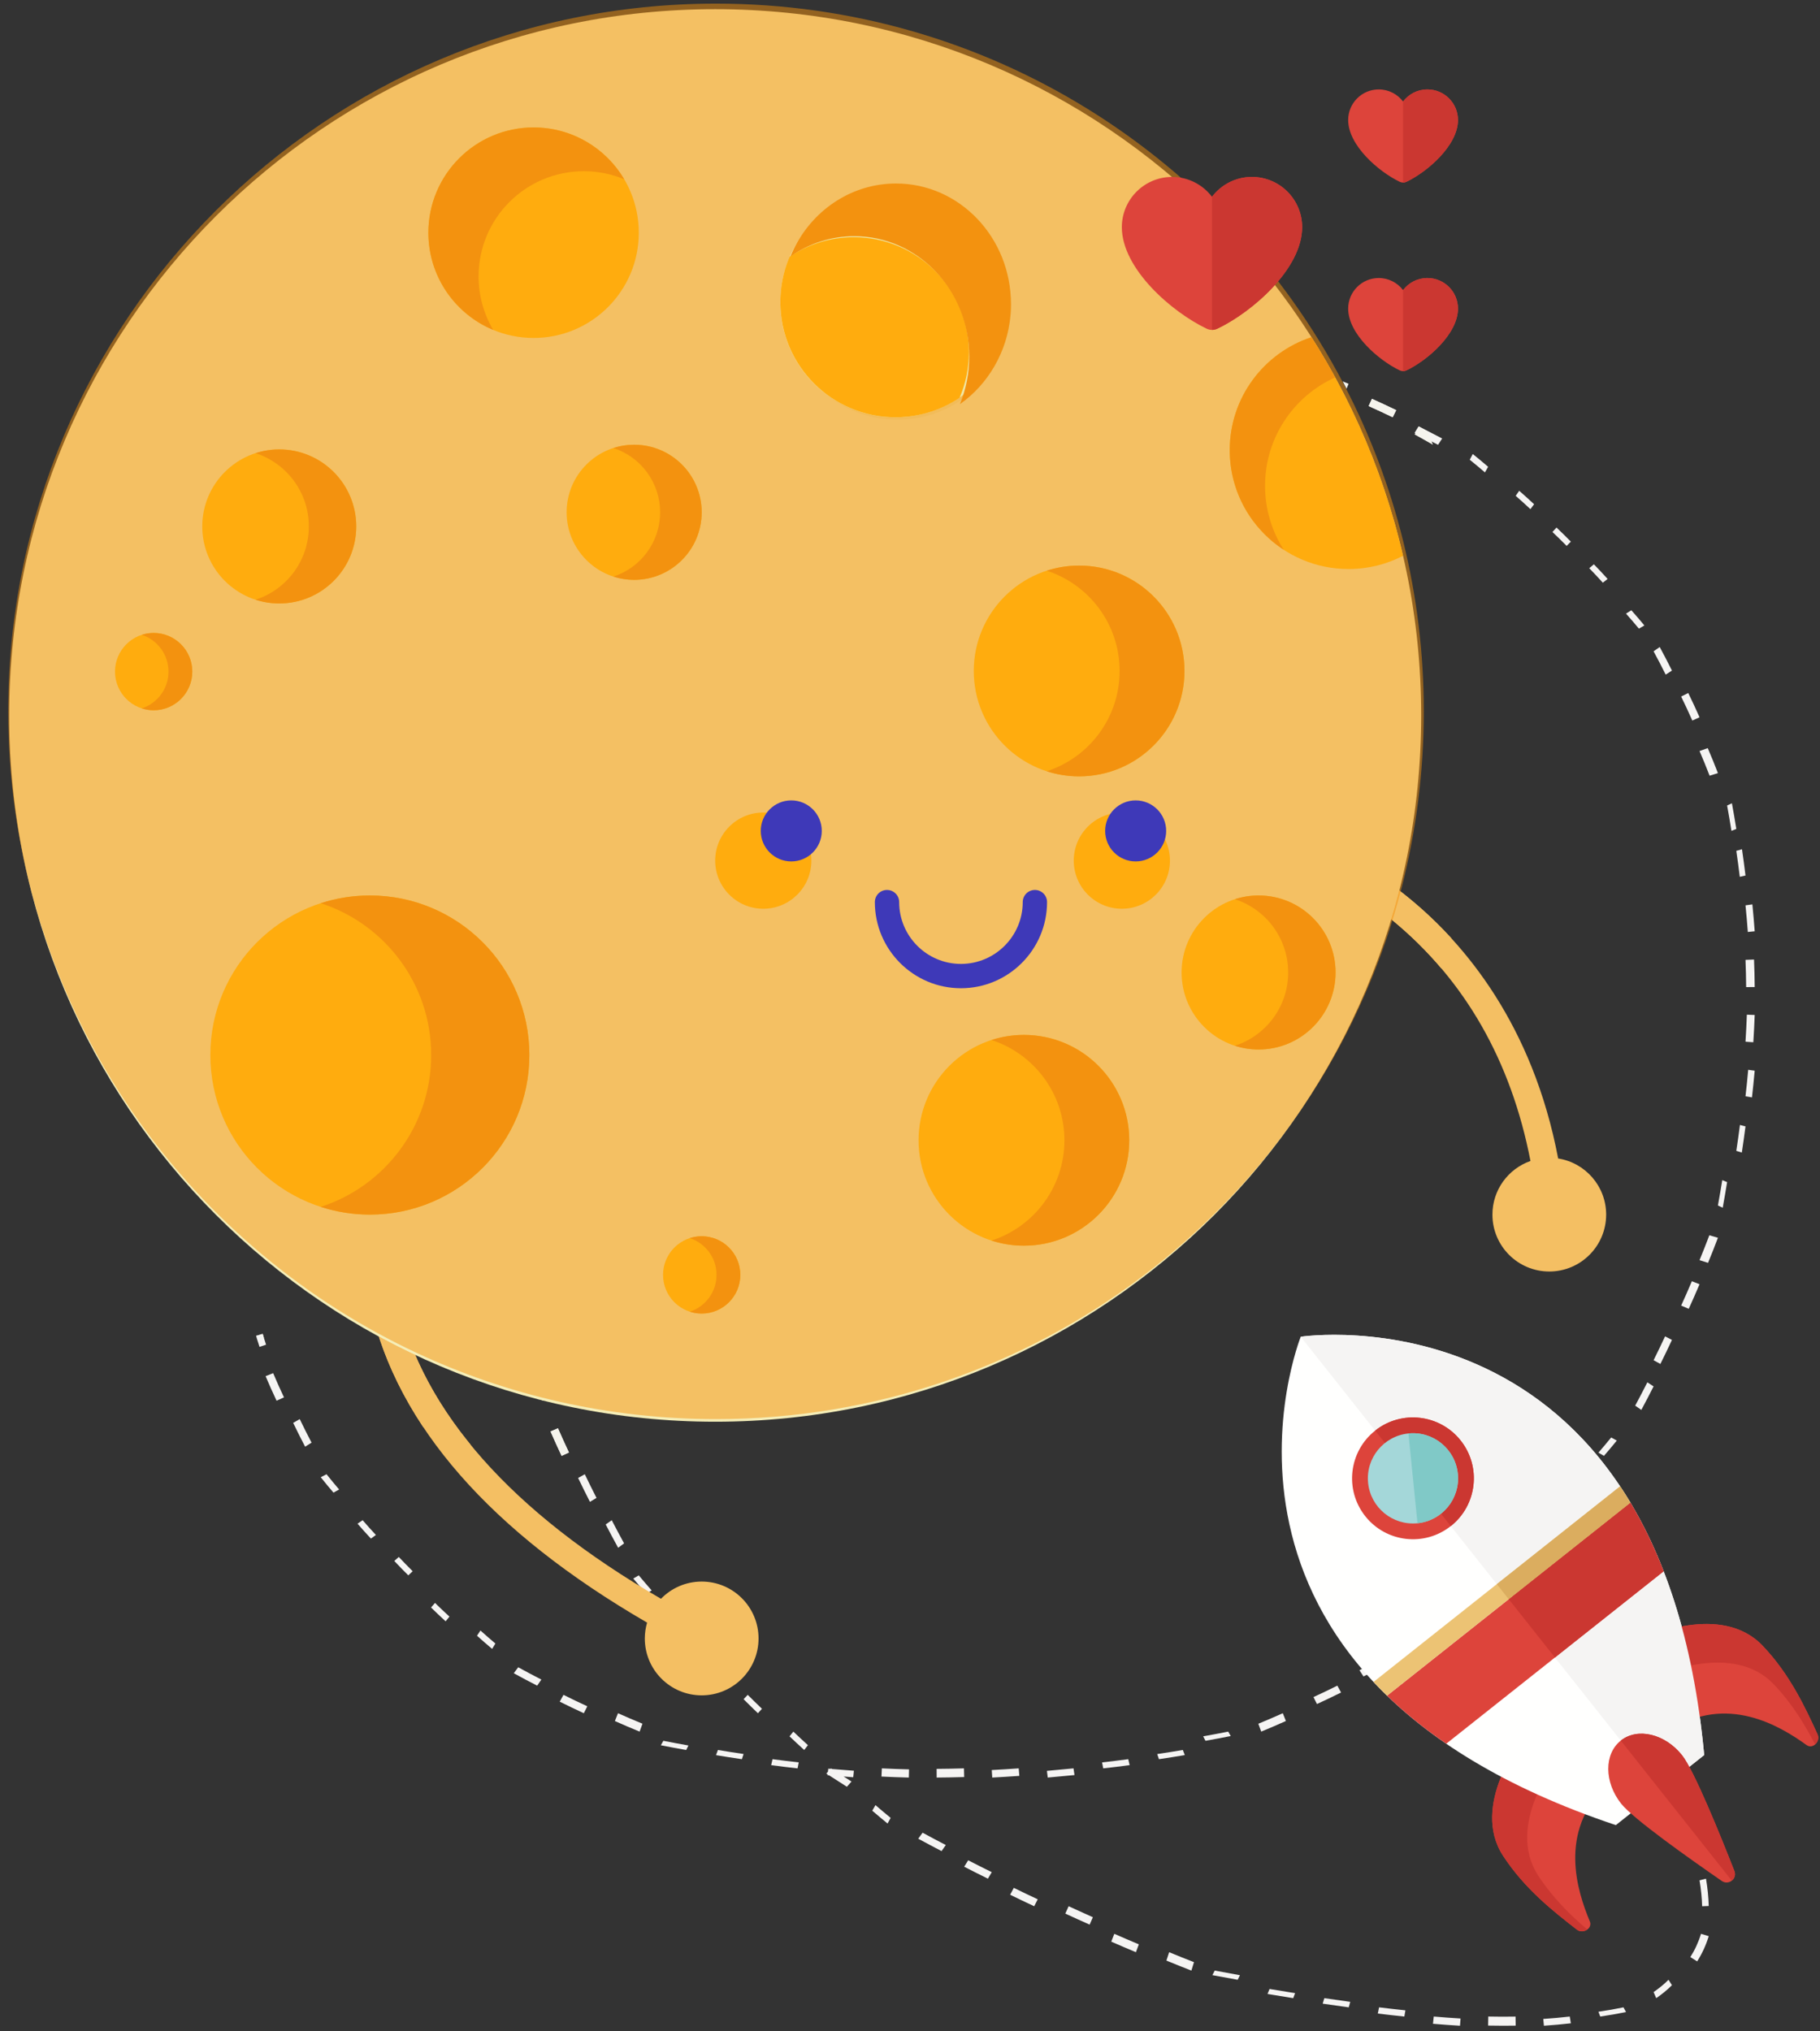 <?xml version="1.0" encoding="UTF-8"?>
<svg width="198px" height="221px" viewBox="0 0 198 221" version="1.1" xmlns="http://www.w3.org/2000/svg" xmlns:xlink="http://www.w3.org/1999/xlink">
    <rect x="0" y="0" width="198" height="221" fill="#333333" stroke="none"/>
    <title>Set Up Complete Image</title>
    <g id="Page-1" stroke="none" stroke-width="1" fill="none" fill-rule="evenodd">
        <g id="Set-Up-Complete-Image" transform="translate(1, 1)">
            <path d="M27.234,145.536 C26.977,144.766 26.862,144.341 26.858,144.323 L27.582,144.128 C27.583,144.132 27.697,144.553 27.946,145.299 L27.234,145.536" id="Fill-2" fill="#F5F4F3"></path>
            <path d="M118.922,37.395 L118.895,36.427 C119.891,36.394 120.89,36.387 121.895,36.405 L121.881,37.374 C120.89,37.357 119.904,37.364 118.922,37.395 M127.788,37.395 C126.825,37.295 125.852,37.212 124.895,37.148 L124.962,36.395 C125.932,36.46 126.919,36.544 127.895,36.646 L127.788,37.395 M113.015,37.395 L112.895,36.674 C113.864,36.564 114.846,36.47 115.814,36.395 L115.895,37.12 C114.94,37.193 113.971,37.286 113.015,37.395 M133.704,38.395 C132.775,38.248 131.83,38.113 130.895,37.993 L131.05,37.395 C131.997,37.516 132.954,37.653 133.895,37.803 L133.704,38.395 M107.105,38.395 L106.895,37.828 C107.83,37.67 108.782,37.524 109.722,37.395 L109.895,37.968 C108.966,38.096 108.027,38.239 107.105,38.395 M139.626,39.395 C138.717,39.217 137.799,39.048 136.895,38.893 L137.132,38.395 C138.045,38.552 138.975,38.723 139.895,38.903 L139.626,39.395 M101.191,40.395 L100.895,39.465 C101.797,39.087 102.719,38.728 103.634,38.395 L103.895,39.34 C102.992,39.667 102.082,40.023 101.191,40.395 M144.568,42.395 C143.688,42.009 142.789,41.63 141.895,41.269 L142.199,40.395 C143.101,40.759 144.007,41.142 144.895,41.531 L144.568,42.395 M96.275,42.395 L95.895,41.61 C96.772,41.187 97.664,40.778 98.547,40.395 L98.895,41.195 C98.023,41.573 97.142,41.977 96.275,42.395 M150.51,44.395 C149.657,43.983 148.777,43.573 147.895,43.178 L148.257,42.395 C149.147,42.794 150.034,43.208 150.895,43.623 L150.51,44.395 M91.356,45.395 L90.895,44.722 C91.74,44.266 92.604,43.819 93.464,43.395 L93.895,44.084 C93.047,44.503 92.192,44.944 91.356,45.395 M155.446,47.395 C154.616,46.956 153.758,46.519 152.895,46.095 L153.319,45.395 C154.191,45.824 155.057,46.265 155.895,46.708 L155.446,47.395 M86.257,48.395 L85.895,47.809 C86.439,47.327 86.997,46.85 87.552,46.395 L87.895,46.997 C87.346,47.447 86.795,47.917 86.257,48.395 M160.548,50.395 C160.008,49.929 159.452,49.466 158.895,49.018 L159.224,48.395 C159.787,48.847 160.349,49.316 160.895,49.787 L160.548,50.395 M81.311,52.395 L80.895,51.881 C81.421,51.376 81.96,50.876 82.496,50.395 L82.895,50.925 C82.364,51.4 81.831,51.895 81.311,52.395 M165.497,54.395 C164.974,53.905 164.435,53.418 163.895,52.947 L164.276,52.395 C164.822,52.871 165.366,53.364 165.895,53.859 L165.497,54.395 M77.366,56.395 L76.895,55.942 C77.4,55.419 77.92,54.899 78.439,54.395 L78.895,54.864 C78.381,55.362 77.866,55.878 77.366,56.395 M169.439,58.395 C168.936,57.884 168.417,57.375 167.895,56.881 L168.334,56.395 C168.862,56.894 169.387,57.409 169.895,57.927 L169.439,58.395 M73.423,60.395 L72.895,59.995 C73.38,59.456 73.88,58.918 74.381,58.395 L74.895,58.811 C74.398,59.329 73.903,59.862 73.423,60.395 M173.373,62.395 C172.892,61.862 172.395,61.332 171.895,60.819 L172.4,60.395 C172.905,60.914 173.409,61.45 173.895,61.99 L173.373,62.395 M69.483,65.395 L68.895,65.041 C69.36,64.488 69.839,63.934 70.32,63.395 L70.895,63.764 C70.418,64.298 69.943,64.847 69.483,65.395 M177.299,67.395 C176.843,66.842 176.37,66.293 175.895,65.761 L176.475,65.395 C176.956,65.933 177.434,66.489 177.895,67.048 L177.299,67.395 M66.546,71.395 L65.895,70.929 C66.333,70.085 66.791,69.232 67.255,68.395 L67.895,68.884 C67.435,69.713 66.981,70.559 66.546,71.395 M180.212,72.395 C179.788,71.542 179.345,70.69 178.895,69.862 L179.563,69.395 C180.018,70.233 180.466,71.095 180.895,71.958 L180.212,72.395 M63.616,76.395 L62.895,75.988 C63.31,75.125 63.744,74.253 64.185,73.395 L64.895,73.824 C64.458,74.674 64.028,75.539 63.616,76.395 M183.111,77.395 C182.722,76.519 182.313,75.64 181.895,74.784 L182.666,74.395 C183.089,75.261 183.502,76.149 183.895,77.037 L183.111,77.395 M60.694,81.395 L59.895,81.044 C60.285,80.159 60.693,79.267 61.106,78.395 L61.895,78.768 C61.485,79.633 61.081,80.517 60.694,81.395 M184.989,83.395 C184.644,82.497 184.276,81.593 183.895,80.709 L184.788,80.395 C185.173,81.289 185.546,82.203 185.895,83.111 L184.989,83.395 M58.782,87.395 L57.895,87.098 C58.257,86.191 58.631,85.29 59.017,84.395 L59.895,84.714 C59.512,85.602 59.141,86.495 58.782,87.395 M187.367,89.395 C187.222,88.486 187.064,87.557 186.895,86.637 L187.417,86.395 C187.588,87.326 187.748,88.264 187.895,89.183 L187.367,89.395 M56.39,92.395 L55.895,92.151 C56.058,91.228 56.227,90.309 56.404,89.395 L56.895,89.661 C56.72,90.567 56.551,91.479 56.39,92.395 M188.273,94.395 C188.158,93.443 188.031,92.491 187.895,91.568 L188.513,91.395 C188.65,92.329 188.778,93.29 188.895,94.253 L188.273,94.395 M55.453,98.395 L54.895,98.203 C55.036,97.263 55.184,96.327 55.34,95.395 L55.895,95.609 C55.74,96.534 55.592,97.462 55.453,98.395 M189.147,100.395 C189.077,99.432 188.992,98.457 188.895,97.498 L189.642,97.395 C189.74,98.364 189.825,99.348 189.895,100.321 L189.147,100.395 M54.53,104.395 L53.895,104.257 C54.007,103.31 54.131,102.348 54.264,101.395 L54.895,101.556 C54.764,102.499 54.643,103.445 54.53,104.395 M188.966,106.395 C188.959,105.404 188.935,104.406 188.895,103.431 L189.823,103.395 C189.864,104.381 189.888,105.389 189.895,106.389 L188.966,106.395 M53.629,110.395 L52.895,110.311 C52.974,109.337 53.063,108.364 53.163,107.395 L53.895,107.503 C53.796,108.464 53.707,109.429 53.629,110.395 M189.746,112.395 L188.895,112.336 C188.958,111.354 189.008,110.365 189.042,109.395 L189.895,109.428 C189.861,110.406 189.811,111.405 189.746,112.395 M52.764,116.395 L51.895,116.366 C51.926,115.375 51.97,114.384 52.027,113.395 L52.895,113.448 C52.839,114.428 52.796,115.411 52.764,116.395 M189.599,118.395 L188.895,118.274 C189.005,117.313 189.104,116.344 189.189,115.395 L189.895,115.491 C189.809,116.449 189.709,117.426 189.599,118.395 M51.957,122.395 C51.922,121.408 51.901,120.401 51.895,119.401 L52.834,119.395 C52.84,120.387 52.861,121.386 52.895,122.365 L51.957,122.395 M188.495,124.395 L187.895,124.215 C188.036,123.282 188.17,122.333 188.291,121.395 L188.895,121.551 C188.772,122.498 188.638,123.455 188.495,124.395 M52.116,128.395 C52.031,127.429 51.957,126.441 51.895,125.459 L52.675,125.395 C52.737,126.37 52.811,127.35 52.895,128.308 L52.116,128.395 M186.418,130.395 L185.895,130.157 C186.06,129.247 186.219,128.318 186.368,127.395 L186.895,127.61 C186.745,128.54 186.584,129.476 186.418,130.395 M53.233,134.395 C53.111,133.443 52.997,132.473 52.895,131.514 L53.559,131.395 C53.66,132.346 53.773,133.307 53.895,134.251 L53.233,134.395 M184.82,136.395 L183.895,136.102 C184.264,135.207 184.622,134.297 184.962,133.395 L185.895,133.666 C185.554,134.575 185.191,135.493 184.82,136.395 M54.322,140.395 C54.171,139.457 54.027,138.508 53.895,137.571 L54.472,137.395 C54.603,138.324 54.745,139.266 54.895,140.196 L54.322,140.395 M182.72,141.395 L181.895,141.046 C182.29,140.182 182.682,139.29 183.061,138.395 L183.895,138.723 C183.514,139.624 183.118,140.523 182.72,141.395 M56.392,145.395 C56.219,144.481 56.052,143.549 55.895,142.627 L56.402,142.395 C56.558,143.309 56.723,144.233 56.895,145.14 L56.392,145.395 M179.635,147.395 L178.895,146.99 C179.319,146.14 179.739,145.267 180.145,144.395 L180.895,144.779 C180.486,145.659 180.062,146.538 179.635,147.395 M29.089,151.395 C28.668,150.503 28.266,149.605 27.895,148.726 L28.716,148.395 C29.082,149.263 29.479,150.149 29.895,151.032 L29.089,151.395 M58.003,151.395 C57.622,150.501 57.249,149.588 56.895,148.684 L57.796,148.395 C58.147,149.292 58.517,150.197 58.895,151.084 L58.003,151.395 M177.562,152.395 L176.895,151.931 C177.343,151.099 177.787,150.246 178.218,149.395 L178.895,149.837 C178.462,150.695 178.014,151.556 177.562,152.395 M32.195,156.395 C31.746,155.538 31.309,154.666 30.895,153.805 L31.609,153.395 C32.018,154.246 32.451,155.108 32.895,155.957 L32.195,156.395 M60.099,157.395 C59.689,156.525 59.284,155.632 58.895,154.741 L59.701,154.395 C60.087,155.279 60.489,156.165 60.895,157.027 L60.099,157.395 M173.496,157.395 L172.895,157.046 C173.358,156.511 173.825,155.956 174.281,155.395 L174.895,155.731 C174.434,156.296 173.964,156.856 173.496,157.395 M35.28,161.395 C34.809,160.847 34.343,160.283 33.895,159.719 L34.525,159.395 C34.968,159.953 35.429,160.511 35.895,161.054 L35.28,161.395 M170.437,162.395 L169.895,162.003 C170.376,161.483 170.863,160.942 171.341,160.395 L171.895,160.774 C171.414,161.325 170.923,161.871 170.437,162.395 M63.179,162.395 C62.74,161.536 62.308,160.663 61.895,159.799 L62.621,159.395 C63.031,160.252 63.46,161.119 63.895,161.97 L63.179,162.395 M39.353,166.395 C38.857,165.862 38.366,165.316 37.895,164.772 L38.452,164.395 C38.918,164.934 39.403,165.474 39.895,166.002 L39.353,166.395 M166.382,166.395 L165.895,165.957 C166.396,165.45 166.901,164.925 167.395,164.395 L167.895,164.819 C167.397,165.354 166.888,165.884 166.382,166.395 M66.249,167.395 C65.787,166.554 65.331,165.7 64.895,164.858 L65.552,164.395 C65.984,165.231 66.436,166.078 66.895,166.913 L66.249,167.395 M162.331,170.395 L161.895,169.908 C162.417,169.413 162.938,168.905 163.446,168.395 L163.895,168.87 C163.384,169.384 162.857,169.897 162.331,170.395 M43.42,170.395 C42.905,169.884 42.391,169.357 41.895,168.828 L42.386,168.395 C42.877,168.918 43.385,169.439 43.895,169.945 L43.42,170.395 M69.31,172.395 C68.829,171.849 68.353,171.293 67.895,170.743 L68.491,170.395 C68.948,170.944 69.416,171.49 69.895,172.034 L69.31,172.395 M157.282,174.395 L156.895,173.853 C157.43,173.38 157.968,172.89 158.494,172.395 L158.895,172.925 C158.365,173.423 157.822,173.918 157.282,174.395 M47.482,175.395 C46.946,174.906 46.412,174.4 45.895,173.892 L46.325,173.395 C46.837,173.898 47.365,174.398 47.895,174.882 L47.482,175.395 M73.364,177.395 C72.864,176.861 72.374,176.324 71.895,175.784 L72.438,175.395 C72.914,175.931 73.399,176.464 73.895,176.994 L73.364,177.395 M152.235,178.395 L151.895,177.791 C152.444,177.339 152.998,176.87 153.54,176.395 L153.895,176.988 C153.348,177.466 152.789,177.94 152.235,178.395 M52.539,178.395 C51.984,177.93 51.431,177.448 50.895,176.963 L51.269,176.395 C51.8,176.875 52.347,177.352 52.895,177.812 L52.539,178.395 M147.339,181.395 L146.895,180.718 C147.739,180.293 148.591,179.848 149.428,179.395 L149.895,180.06 C149.051,180.517 148.191,180.966 147.339,181.395 M77.412,181.395 C76.897,180.875 76.391,180.352 75.895,179.825 L76.39,179.395 C76.882,179.918 77.384,180.437 77.895,180.954 L77.412,181.395 M57.441,182.395 C56.591,181.963 55.734,181.508 54.895,181.044 L55.378,180.395 C56.208,180.854 57.055,181.304 57.895,181.732 L57.441,182.395 M142.272,184.395 L141.895,183.636 C142.766,183.236 143.64,182.819 144.492,182.395 L144.895,183.142 C144.034,183.57 143.152,183.992 142.272,184.395 M62.515,185.395 C61.64,184.993 60.759,184.57 59.895,184.137 L60.303,183.395 C61.157,183.824 62.029,184.243 62.895,184.64 L62.515,185.395 M81.454,185.395 C80.925,184.89 80.406,184.38 79.895,183.867 L80.348,183.395 C80.855,183.904 81.37,184.41 81.895,184.912 L81.454,185.395 M136.209,187.395 L135.895,186.539 C136.784,186.174 137.679,185.789 138.556,185.395 L138.895,186.24 C138.01,186.638 137.106,187.027 136.209,187.395 M68.585,187.395 C67.687,187.03 66.782,186.642 65.895,186.244 L66.233,185.395 C67.111,185.789 68.006,186.173 68.895,186.534 L68.585,187.395 M130.145,188.395 L129.895,187.909 C130.801,187.747 131.717,187.575 132.618,187.395 L132.895,187.877 C131.985,188.058 131.06,188.232 130.145,188.395 M73.65,189.395 C72.732,189.234 71.805,189.061 70.895,188.882 L71.167,188.395 C72.068,188.573 72.986,188.744 73.895,188.904 L73.65,189.395 M86.492,189.395 C85.951,188.904 85.419,188.409 84.895,187.911 L85.309,187.395 C85.829,187.89 86.358,188.381 86.895,188.869 L86.492,189.395 M125.083,190.395 L124.895,189.836 C125.817,189.701 126.754,189.553 127.681,189.395 L127.895,189.95 C126.96,190.108 126.014,190.258 125.083,190.395 M79.71,190.395 C78.764,190.257 77.817,190.11 76.895,189.956 L77.104,189.395 C78.018,189.547 78.957,189.694 79.895,189.831 L79.71,190.395 M119.022,191.395 L118.895,190.744 C119.845,190.639 120.803,190.521 121.743,190.395 L121.895,191.043 C120.947,191.17 119.981,191.289 119.022,191.395 M85.768,191.395 C84.81,191.289 83.843,191.171 82.895,191.045 L83.045,190.395 C83.985,190.52 84.944,190.637 85.895,190.743 L85.768,191.395 M112.986,192.395 L112.895,191.666 C113.852,191.584 114.816,191.494 115.789,191.395 L115.895,192.122 C114.916,192.221 113.946,192.312 112.986,192.395 M106.946,192.395 L106.895,191.577 C107.863,191.526 108.841,191.465 109.828,191.395 L109.895,192.212 C108.903,192.283 107.919,192.343 106.946,192.395 M97.873,192.395 C96.869,192.37 95.876,192.333 94.895,192.286 L94.938,191.395 C95.913,191.442 96.898,191.478 97.895,191.503 L97.873,192.395 M100.901,192.395 L100.895,191.45 C101.877,191.443 102.868,191.425 103.87,191.395 L103.895,192.34 C102.886,192.37 101.888,192.389 100.901,192.395 M91.134,193.395 C90.477,192.982 89.83,192.567 89.189,192.149 C89.133,192.143 89.077,192.138 89.02,192.133 L89.032,192.045 L88.895,191.955 L89.068,191.769 L89.112,191.426 C89.196,191.434 89.28,191.442 89.364,191.449 L89.415,191.395 L89.518,191.463 C90.302,191.532 91.094,191.595 91.895,191.651 L91.825,192.359 C91.476,192.335 91.128,192.309 90.781,192.282 C91.066,192.464 91.351,192.645 91.638,192.826 L91.134,193.395 M95.559,197.395 C94.997,196.935 94.442,196.469 93.895,196.001 L94.242,195.395 C94.785,195.861 95.337,196.323 95.895,196.781 L95.559,197.395 M101.433,200.395 C100.576,199.95 99.731,199.5 98.895,199.047 L99.371,198.395 C100.202,198.847 101.043,199.293 101.895,199.735 L101.433,200.395 M183.069,200.395 C182.735,199.548 182.339,198.669 181.895,197.78 L182.689,197.395 C183.145,198.306 183.55,199.209 183.895,200.079 L183.069,200.395 M106.474,203.395 C105.604,202.966 104.745,202.533 103.895,202.095 L104.33,201.395 C105.175,201.83 106.03,202.261 106.895,202.688 L106.474,203.395 M111.511,206.395 C110.629,205.982 109.757,205.566 108.895,205.144 L109.293,204.395 C110.151,204.815 111.018,205.23 111.895,205.64 L111.511,206.395 M184.178,206.395 C184.155,205.499 184.059,204.549 183.895,203.573 L184.597,203.395 C184.77,204.42 184.87,205.42 184.895,206.367 L184.178,206.395 M117.544,208.395 C116.652,208 115.769,207.6 114.895,207.195 L115.258,206.395 C116.128,206.798 117.007,207.197 117.895,207.591 L117.544,208.395 M122.577,211.395 C121.674,211.018 120.781,210.634 119.895,210.246 L120.226,209.395 C121.107,209.782 121.997,210.163 122.895,210.539 L122.577,211.395 M183.637,212.395 L182.895,211.926 C183.393,211.141 183.783,210.29 184.055,209.395 L184.895,209.65 C184.601,210.619 184.177,211.543 183.637,212.395 M128.613,213.395 C127.703,213.042 126.797,212.679 125.895,212.307 L126.194,211.395 C127.09,211.766 127.991,212.127 128.895,212.478 L128.613,213.395 M133.652,214.395 C132.732,214.233 131.813,214.065 130.895,213.891 L131.153,213.395 C132.066,213.568 132.98,213.735 133.895,213.897 L133.652,214.395 M179.182,216.395 L178.895,215.733 C179.492,215.327 180.039,214.878 180.52,214.395 L180.895,214.984 C180.386,215.494 179.809,215.968 179.182,216.395 M139.691,216.395 C138.761,216.249 137.828,216.097 136.895,215.938 L137.116,215.395 C138.043,215.554 138.97,215.706 139.895,215.851 L139.691,216.395 M145.733,217.395 C144.791,217.269 143.845,217.135 142.895,216.993 L143.075,216.395 C144.018,216.536 144.959,216.669 145.895,216.795 L145.733,217.395 M173.093,218.395 L172.895,217.872 C173.849,217.733 174.766,217.573 175.622,217.395 L175.895,217.905 C175.015,218.088 174.071,218.252 173.093,218.395 M151.78,218.395 C150.826,218.297 149.864,218.188 148.895,218.069 L149.031,217.395 C149.992,217.513 150.947,217.621 151.895,217.72 L151.78,218.395 M166.965,219.395 L166.895,218.655 C167.887,218.588 168.856,218.501 169.777,218.395 L169.895,219.131 C168.958,219.238 167.972,219.327 166.965,219.395 M157.836,219.395 C156.87,219.338 155.881,219.267 154.895,219.183 L154.979,218.395 C155.955,218.479 156.936,218.549 157.895,218.606 L157.836,219.395 M162.551,219.395 C162.004,219.395 161.452,219.389 160.895,219.377 L160.912,218.395 C161.92,218.417 162.909,218.42 163.88,218.401 L163.895,219.383 C163.451,219.391 163.003,219.395 162.551,219.395" id="Fill-3" fill="#F5F4F3"></path>
            <path d="M75.337,171.071 C73.6,171.071 72.034,171.789 70.91,172.942 C54.644,163.513 45.008,152.627 42.253,140.542 C38.946,126.038 47.036,114.788 47.118,114.676 L45.909,113.786 L44.702,112.894 C44.334,113.393 35.724,125.298 39.315,141.159 C42.246,154.106 52.362,165.656 69.399,175.536 C69.24,176.083 69.15,176.661 69.15,177.261 C69.15,180.679 71.92,183.45 75.337,183.45 C78.753,183.45 81.523,180.679 81.523,177.261 C81.523,173.842 78.753,171.071 75.337,171.071" id="Fill-5" fill="#F4BF63"></path>
            <path d="M168.513,125.04 C165.745,110.475 158.332,101.689 152.386,96.799 C145.459,91.1 139.097,89.343 138.83,89.271 L138.047,92.17 C138.108,92.186 144.149,93.874 150.587,99.206 C158.397,105.675 163.398,114.45 165.502,125.311 C163.093,126.158 161.363,128.447 161.363,131.147 C161.363,134.565 164.133,137.336 167.549,137.336 C170.966,137.336 173.735,134.565 173.735,131.147 C173.735,128.057 171.47,125.503 168.513,125.04" id="Fill-6" fill="#F4BF63"></path>
            <path d="M67.251,131.543 C67.251,133.05 66.03,134.272 64.523,134.272 C63.017,134.272 61.796,133.05 61.796,131.543 C61.796,130.037 63.017,128.814 64.523,128.814 C66.03,128.814 67.251,130.037 67.251,131.543" id="Fill-7" fill="#FFFFFE"></path>
            <path d="M67.251,131.543 C67.251,133.05 66.03,134.272 64.523,134.272 C63.017,134.272 61.796,133.05 61.796,131.543 C61.796,130.037 63.017,128.814 64.523,128.814 C66.03,128.814 67.251,130.037 67.251,131.543" id="Fill-8" fill="#FFFFFE"></path>
            <path d="M73.633,115.457 C73.633,116.233 73.005,116.862 72.229,116.862 C71.453,116.862 70.825,116.233 70.825,115.457 C70.825,114.681 71.453,114.052 72.229,114.052 C73.005,114.052 73.633,114.681 73.633,115.457" id="Fill-9" fill="#FFFFFE"></path>
            <path d="M153.612,76.84 C153.612,119.278 119.225,153.68 76.806,153.68 C34.387,153.68 0,119.278 0,76.84 C0,34.402 34.387,4.54747351e-13 76.806,4.54747351e-13 C119.225,4.54747351e-13 153.612,34.402 153.612,76.84" id="Fill-90" fill="#F5EEB8"></path>
            <path d="M108.983,32.313 C108.983,39.132 103.457,44.66 96.641,44.66 C89.825,44.66 84.299,39.132 84.299,32.313 C84.299,25.493 89.825,19.965 96.641,19.965 C103.457,19.965 108.983,25.493 108.983,32.313" id="Fill-91" fill="#F0E6A4"></path>
            <path d="M96.641,19.965 C91.551,19.965 87.182,23.049 85.295,27.45 C87.258,26.133 89.62,25.363 92.161,25.363 C98.977,25.363 104.503,30.891 104.503,37.71 C104.503,39.437 104.148,41.081 103.508,42.573 C106.809,40.357 108.983,36.589 108.983,32.313 C108.983,25.493 103.457,19.965 96.641,19.965" id="Fill-92" fill="#EFE098"></path>
            <path d="M27.72,144.597 C27.551,144.474 27.383,144.351 27.214,144.227 L27.582,144.128 C27.583,144.13 27.627,144.294 27.72,144.597" id="Fill-94" fill="#F5F4ED"></path>
            <path d="M60.099,157.395 C59.689,156.525 59.284,155.632 58.895,154.741 L59.701,154.395 C60.087,155.279 60.489,156.165 60.895,157.027 L60.099,157.395 M154.895,47.395 C154.236,47.015 153.567,46.638 152.895,46.269 L153.369,45.395 C153.687,45.57 154.004,45.746 154.32,45.924 C154.514,46.411 154.707,46.904 154.895,47.395 M150.51,44.395 C149.657,43.983 148.777,43.573 147.895,43.178 L148.257,42.395 C149.147,42.794 150.034,43.208 150.895,43.623 L150.51,44.395 M145.494,41.292 C145.357,41.029 145.216,40.759 145.079,40.498 C145.291,40.583 145.502,40.669 145.712,40.754 L145.494,41.292" id="Fill-95" fill="#F5F4ED"></path>
            <path d="M50.202,156.194 C48.459,155.609 46.742,154.968 45.052,154.274 C42.934,151.092 41.319,147.805 40.213,144.415 C41.512,145.121 42.832,145.79 44.176,146.421 C45.62,149.784 47.63,153.043 50.202,156.194" id="Fill-96" fill="#F4BF63"></path>
            <path d="M155.813,104.364 C154.241,102.509 152.498,100.789 150.587,99.206 C150.512,99.144 150.438,99.083 150.363,99.022 C150.674,97.986 150.966,96.936 151.235,95.883 C151.616,96.176 152.001,96.481 152.386,96.799 C153.828,97.985 155.356,99.399 156.883,101.07 C156.549,102.18 156.192,103.275 155.813,104.364" id="Fill-97" fill="#F4BF63"></path>
            <path d="M76.895,153.395 C65.199,153.395 54.11,150.787 44.182,146.121 C42.836,145.488 41.512,144.818 40.21,144.111 C16.196,131.075 -0.105,105.64 -0.105,76.395 C-0.105,33.869 34.369,-0.605 76.895,-0.605 C106.493,-0.605 132.189,16.093 145.078,40.583 C145.146,40.714 145.217,40.85 145.286,40.981 C150.788,51.584 153.895,63.625 153.895,76.395 C153.895,82.983 153.068,89.374 151.512,95.478 C151.243,96.533 150.95,97.585 150.638,98.623 C141.1,130.314 111.694,153.395 76.895,153.395 M95.141,19.458 C88.826,20.087 83.895,25.415 83.895,31.896 C83.895,38.799 89.491,44.395 96.395,44.395 C102.9,44.395 108.246,39.425 108.84,33.075 C108.84,33.074 108.84,33.073 108.84,33.073 C108.842,33.049 108.844,33.025 108.846,33.001 C108.847,33 108.847,32.998 108.847,32.996 C108.848,32.982 108.849,32.968 108.851,32.953 C108.851,32.952 108.851,32.95 108.851,32.949 C108.852,32.941 108.852,32.934 108.853,32.926 C108.853,32.924 108.853,32.923 108.853,32.92 C108.854,32.907 108.855,32.894 108.857,32.881 C108.857,32.877 108.857,32.874 108.858,32.871 C108.859,32.857 108.86,32.842 108.861,32.828 C108.861,32.827 108.861,32.826 108.861,32.825 C108.861,32.819 108.862,32.812 108.862,32.806 C108.863,32.801 108.863,32.796 108.863,32.791 C108.864,32.783 108.865,32.774 108.865,32.765 C108.866,32.758 108.866,32.753 108.866,32.746 C108.867,32.741 108.867,32.736 108.868,32.73 C108.868,32.722 108.869,32.714 108.869,32.707 C108.869,32.7 108.87,32.694 108.87,32.687 C108.871,32.681 108.871,32.674 108.871,32.668 C108.872,32.663 108.872,32.658 108.872,32.652 C108.873,32.643 108.873,32.634 108.874,32.624 C108.874,32.619 108.875,32.614 108.875,32.609 C108.875,32.602 108.876,32.595 108.876,32.588 C108.876,32.583 108.877,32.577 108.877,32.571 C108.877,32.563 108.878,32.555 108.878,32.546 C108.878,32.541 108.879,32.536 108.879,32.531 C108.879,32.522 108.88,32.512 108.88,32.503 C108.88,32.499 108.881,32.495 108.881,32.491 C108.881,32.483 108.882,32.475 108.882,32.466 C108.882,32.462 108.882,32.458 108.883,32.454 C108.883,32.443 108.883,32.433 108.884,32.422 C108.884,32.419 108.884,32.415 108.884,32.412 C108.885,32.403 108.885,32.394 108.885,32.385 C108.885,32.382 108.886,32.379 108.886,32.376 C108.886,32.365 108.886,32.355 108.887,32.344 C108.887,32.34 108.887,32.336 108.887,32.332 C108.888,32.322 108.888,32.311 108.888,32.299 C108.888,32.298 108.888,32.296 108.888,32.295 C108.889,32.284 108.889,32.274 108.889,32.264 C108.889,32.261 108.89,32.257 108.89,32.255 C108.89,32.244 108.89,32.232 108.89,32.221 C108.891,32.218 108.891,32.215 108.891,32.212 C108.891,32.203 108.891,32.193 108.891,32.184 C108.891,32.181 108.892,32.178 108.892,32.175 C108.892,32.164 108.892,32.153 108.892,32.142 C108.892,32.139 108.892,32.136 108.892,32.133 C108.893,32.121 108.893,32.109 108.893,32.098 C108.893,32.097 108.893,32.097 108.893,32.096 C108.893,32.085 108.893,32.073 108.894,32.062 C108.894,32.059 108.894,32.056 108.894,32.053 C108.894,32.041 108.894,32.03 108.895,32.019 C108.895,32.017 108.895,32.014 108.895,32.012 C108.895,32.001 108.895,31.991 108.895,31.981 C108.895,31.979 108.895,31.977 108.895,31.974 C108.895,31.962 108.895,31.951 108.895,31.94 C108.895,31.937 108.895,31.934 108.895,31.931 C108.895,31.919 108.895,31.907 108.895,31.896 C108.895,24.992 103.298,19.395 96.395,19.395 C96.383,19.395 96.37,19.395 96.359,19.395 C96.355,19.395 96.351,19.395 96.348,19.395 C96.339,19.395 96.33,19.396 96.321,19.396 C96.317,19.396 96.314,19.396 96.31,19.396 C96.298,19.396 96.286,19.396 96.274,19.396 C96.273,19.396 96.272,19.396 96.271,19.396 C96.26,19.396 96.249,19.396 96.238,19.396 C96.234,19.396 96.23,19.396 96.227,19.396 C96.218,19.397 96.209,19.397 96.2,19.397 C96.196,19.397 96.193,19.397 96.189,19.397 C96.177,19.397 96.166,19.397 96.154,19.398 C96.152,19.398 96.15,19.398 96.148,19.398 C96.138,19.398 96.128,19.398 96.117,19.398 C96.113,19.398 96.11,19.398 96.105,19.399 C96.096,19.399 96.088,19.399 96.079,19.399 C96.076,19.399 96.072,19.399 96.069,19.399 C96.057,19.4 96.045,19.4 96.033,19.4 C96.031,19.4 96.029,19.401 96.027,19.401 C96.017,19.401 96.007,19.401 95.997,19.402 C95.993,19.402 95.989,19.402 95.984,19.402 C95.976,19.402 95.969,19.402 95.961,19.403 C95.956,19.403 95.951,19.403 95.947,19.403 C95.936,19.403 95.925,19.404 95.913,19.404 C95.91,19.404 95.907,19.405 95.903,19.405 C95.895,19.405 95.886,19.405 95.878,19.406 C95.873,19.406 95.868,19.406 95.863,19.406 C95.856,19.407 95.849,19.407 95.841,19.407 C95.836,19.407 95.832,19.408 95.827,19.408 C95.816,19.408 95.805,19.409 95.794,19.409 C95.79,19.41 95.785,19.41 95.781,19.41 C95.773,19.411 95.766,19.411 95.758,19.412 C95.753,19.412 95.748,19.412 95.743,19.412 C95.737,19.413 95.729,19.413 95.722,19.413 C95.717,19.414 95.712,19.414 95.707,19.414 C95.697,19.415 95.688,19.415 95.678,19.416 C95.672,19.416 95.665,19.417 95.659,19.417 C95.653,19.417 95.646,19.418 95.64,19.418 C95.634,19.418 95.628,19.419 95.622,19.419 C95.617,19.419 95.61,19.42 95.605,19.42 C95.599,19.42 95.592,19.421 95.587,19.421 C95.581,19.422 95.575,19.422 95.569,19.422 C95.558,19.423 95.548,19.424 95.537,19.424 C95.532,19.425 95.527,19.425 95.522,19.425 C95.515,19.426 95.509,19.426 95.502,19.427 C95.497,19.427 95.492,19.428 95.488,19.428 C95.481,19.428 95.474,19.429 95.467,19.429 C95.467,19.429 95.466,19.429 95.466,19.429 C95.449,19.431 95.432,19.432 95.415,19.433 C95.411,19.433 95.408,19.434 95.404,19.434 C95.396,19.435 95.39,19.435 95.381,19.436 C95.378,19.436 95.375,19.436 95.371,19.437 C95.346,19.439 95.32,19.441 95.294,19.443 C95.292,19.443 95.289,19.443 95.287,19.444 C95.278,19.444 95.27,19.445 95.261,19.446 C95.26,19.446 95.258,19.446 95.256,19.446 C95.229,19.449 95.201,19.452 95.173,19.455 C95.173,19.455 95.171,19.455 95.17,19.455 C95.161,19.456 95.151,19.457 95.142,19.457 C95.142,19.458 95.141,19.458 95.141,19.458" id="Fill-98" fill="#F3920F" opacity="0.501"></path>
            <path d="M96.422,44.395 C89.504,44.395 83.895,38.785 83.895,31.864 C83.895,25.368 88.837,20.026 95.166,19.395 C90.544,19.856 86.664,22.829 84.905,26.929 C86.898,25.592 89.296,24.811 91.875,24.811 C98.794,24.811 104.403,30.421 104.403,37.342 C104.403,39.094 104.042,40.763 103.392,42.277 C106.436,40.235 108.535,36.894 108.895,33.046 C108.299,39.413 102.943,44.395 96.422,44.395 M109.389,33.966 C109.393,33.919 109.397,33.871 109.401,33.824 C109.397,33.872 109.393,33.918 109.389,33.966 M95.313,19.903 C95.368,19.897 95.423,19.892 95.477,19.887 C95.423,19.892 95.368,19.897 95.313,19.903 M95.319,19.902 C95.369,19.897 95.421,19.893 95.471,19.889 C95.42,19.893 95.37,19.897 95.319,19.902 M95.345,19.899 C95.379,19.896 95.412,19.894 95.445,19.891 C95.412,19.894 95.379,19.896 95.345,19.899" id="Fill-99" fill="#FFAC0E"></path>
            <path d="M103.435,42.965 C104.084,41.381 104.445,39.636 104.445,37.803 C104.445,30.564 98.846,24.695 91.94,24.695 C89.365,24.695 86.972,25.512 84.983,26.911 C86.738,22.622 90.611,19.513 95.224,19.031 C95.225,19.031 95.225,19.031 95.226,19.03 C95.235,19.03 95.244,19.029 95.254,19.028 C95.255,19.028 95.256,19.028 95.257,19.028 C95.284,19.024 95.312,19.022 95.34,19.019 C95.342,19.019 95.343,19.019 95.345,19.019 C95.353,19.018 95.362,19.017 95.37,19.016 C95.373,19.016 95.375,19.016 95.378,19.016 C95.404,19.013 95.429,19.011 95.455,19.009 C95.458,19.009 95.461,19.009 95.465,19.008 C95.472,19.007 95.48,19.007 95.488,19.006 C95.491,19.006 95.495,19.005 95.498,19.005 C95.516,19.004 95.532,19.003 95.549,19.001 C95.55,19.001 95.55,19.001 95.551,19.001 C95.558,19.001 95.564,19 95.571,18.999 C95.576,18.999 95.58,18.999 95.585,18.998 C95.592,18.998 95.599,18.997 95.606,18.997 C95.61,18.997 95.615,18.996 95.62,18.996 C95.631,18.995 95.642,18.995 95.653,18.994 C95.658,18.993 95.665,18.993 95.67,18.993 C95.676,18.992 95.682,18.992 95.688,18.992 C95.694,18.991 95.7,18.99 95.706,18.99 C95.711,18.99 95.718,18.989 95.723,18.989 C95.73,18.989 95.736,18.988 95.743,18.988 C95.749,18.988 95.755,18.987 95.762,18.987 C95.771,18.986 95.781,18.986 95.79,18.985 C95.796,18.985 95.8,18.985 95.805,18.984 C95.813,18.984 95.82,18.984 95.827,18.983 C95.832,18.983 95.837,18.982 95.842,18.982 C95.85,18.982 95.857,18.981 95.865,18.981 C95.869,18.981 95.873,18.981 95.878,18.98 C95.889,18.98 95.9,18.979 95.911,18.979 C95.915,18.979 95.92,18.978 95.925,18.978 C95.932,18.978 95.939,18.978 95.947,18.977 C95.952,18.977 95.956,18.977 95.962,18.977 C95.97,18.976 95.978,18.976 95.987,18.976 C95.99,18.976 95.994,18.975 95.997,18.975 C96.008,18.975 96.02,18.974 96.031,18.974 C96.036,18.973 96.04,18.973 96.044,18.973 C96.052,18.973 96.06,18.973 96.068,18.972 C96.072,18.972 96.077,18.972 96.081,18.972 C96.091,18.972 96.1,18.971 96.111,18.971 C96.113,18.971 96.115,18.971 96.117,18.971 C96.129,18.971 96.14,18.97 96.153,18.97 C96.156,18.97 96.16,18.97 96.163,18.97 C96.172,18.97 96.18,18.969 96.189,18.969 C96.193,18.969 96.197,18.969 96.201,18.969 C96.211,18.969 96.222,18.968 96.232,18.968 C96.234,18.968 96.235,18.968 96.237,18.968 C96.249,18.968 96.261,18.968 96.273,18.968 C96.276,18.967 96.28,18.967 96.284,18.967 C96.293,18.967 96.302,18.967 96.31,18.967 C96.314,18.967 96.318,18.967 96.321,18.967 C96.333,18.967 96.344,18.967 96.355,18.966 C96.356,18.966 96.357,18.966 96.358,18.966 C96.37,18.966 96.382,18.966 96.394,18.966 C96.397,18.966 96.401,18.966 96.405,18.966 C96.414,18.966 96.422,18.965 96.431,18.965 C96.435,18.965 96.438,18.965 96.443,18.965 C96.454,18.965 96.467,18.965 96.478,18.965 C103.384,18.965 108.983,24.834 108.983,32.073 C108.983,32.086 108.983,32.098 108.983,32.111 C108.983,32.114 108.983,32.116 108.983,32.12 C108.983,32.131 108.983,32.144 108.983,32.156 C108.983,32.158 108.983,32.161 108.983,32.163 C108.983,32.174 108.983,32.184 108.983,32.195 C108.983,32.198 108.983,32.2 108.983,32.203 C108.982,32.215 108.982,32.226 108.982,32.239 C108.982,32.242 108.982,32.245 108.982,32.248 C108.981,32.26 108.981,32.272 108.981,32.284 C108.981,32.284 108.981,32.285 108.981,32.285 C108.981,32.298 108.981,32.31 108.98,32.322 C108.98,32.325 108.98,32.328 108.98,32.332 C108.98,32.343 108.98,32.355 108.98,32.367 C108.98,32.37 108.979,32.373 108.979,32.376 C108.979,32.385 108.979,32.395 108.979,32.405 C108.979,32.409 108.979,32.412 108.978,32.415 C108.978,32.427 108.978,32.438 108.978,32.45 C108.978,32.453 108.977,32.456 108.977,32.46 C108.977,32.47 108.977,32.481 108.976,32.492 C108.976,32.494 108.976,32.495 108.976,32.497 C108.976,32.509 108.976,32.52 108.975,32.531 C108.975,32.536 108.975,32.54 108.975,32.544 C108.974,32.555 108.974,32.566 108.974,32.577 C108.974,32.581 108.973,32.584 108.973,32.587 C108.973,32.596 108.973,32.606 108.972,32.615 C108.972,32.619 108.972,32.622 108.972,32.626 C108.971,32.637 108.971,32.648 108.971,32.659 C108.97,32.663 108.97,32.667 108.97,32.672 C108.97,32.681 108.969,32.689 108.969,32.698 C108.969,32.702 108.968,32.706 108.968,32.71 C108.968,32.72 108.967,32.73 108.967,32.74 C108.967,32.745 108.966,32.75 108.966,32.756 C108.966,32.765 108.965,32.773 108.965,32.782 C108.965,32.788 108.964,32.794 108.964,32.8 C108.964,32.807 108.963,32.815 108.963,32.822 C108.963,32.827 108.962,32.833 108.962,32.837 C108.961,32.847 108.961,32.858 108.96,32.867 C108.96,32.873 108.96,32.878 108.959,32.884 C108.959,32.89 108.959,32.897 108.958,32.903 C108.958,32.911 108.957,32.917 108.957,32.924 C108.957,32.932 108.956,32.94 108.956,32.948 C108.955,32.954 108.955,32.96 108.954,32.965 C108.954,32.972 108.954,32.978 108.953,32.985 C108.953,32.994 108.952,33.004 108.951,33.013 C108.951,33.018 108.951,33.023 108.95,33.028 C108.95,33.035 108.949,33.042 108.949,33.048 C108.949,33.049 108.949,33.05 108.949,33.051 C108.948,33.066 108.947,33.081 108.946,33.097 C108.945,33.1 108.945,33.103 108.944,33.107 C108.943,33.121 108.942,33.134 108.941,33.148 C108.941,33.15 108.941,33.152 108.941,33.153 C108.94,33.162 108.94,33.169 108.939,33.178 C108.939,33.179 108.939,33.181 108.939,33.183 C108.937,33.198 108.936,33.212 108.935,33.228 C108.935,33.229 108.935,33.231 108.934,33.233 C108.932,33.258 108.93,33.283 108.928,33.308 C108.928,33.309 108.928,33.309 108.928,33.31 C108.568,37.334 106.473,40.829 103.435,42.965" id="Fill-100" fill="#F3920F"></path>
            <path d="M127.859,72.001 C127.859,78.333 122.727,83.466 116.398,83.466 C110.069,83.466 104.938,78.333 104.938,72.001 C104.938,65.669 110.069,60.535 116.398,60.535 C122.727,60.535 127.859,65.669 127.859,72.001" id="Fill-101" fill="#FFAC0E"></path>
            <path d="M116.398,60.535 C115.167,60.535 113.983,60.732 112.871,61.091 C117.474,62.579 120.805,66.9 120.805,72.001 C120.805,77.101 117.474,81.422 112.871,82.911 C113.983,83.27 115.167,83.466 116.398,83.466 C122.727,83.466 127.859,78.333 127.859,72.001 C127.859,65.669 122.727,60.535 116.398,60.535" id="Fill-102" fill="#F3920F"></path>
            <path d="M121.852,123.062 C121.852,129.394 116.721,134.527 110.392,134.527 C104.062,134.527 98.931,129.394 98.931,123.062 C98.931,116.73 104.062,111.596 110.392,111.596 C116.721,111.596 121.852,116.73 121.852,123.062" id="Fill-103" fill="#FFAC0E"></path>
            <path d="M110.392,111.596 C109.161,111.596 107.976,111.793 106.865,112.152 C111.468,113.64 114.799,117.961 114.799,123.062 C114.799,128.163 111.468,132.483 106.865,133.972 C107.976,134.331 109.161,134.527 110.392,134.527 C116.721,134.527 121.852,129.394 121.852,123.062 C121.852,116.73 116.721,111.596 110.392,111.596" id="Fill-104" fill="#F3920F"></path>
            <path d="M56.59,113.786 C56.59,123.374 48.82,131.146 39.237,131.146 C29.653,131.146 21.884,123.374 21.884,113.786 C21.884,104.198 29.653,96.426 39.237,96.426 C48.82,96.426 56.59,104.198 56.59,113.786" id="Fill-105" fill="#FFAC0E"></path>
            <path d="M39.237,96.426 C37.373,96.426 35.58,96.723 33.896,97.267 C40.867,99.521 45.909,106.062 45.909,113.786 C45.909,121.509 40.867,128.051 33.896,130.305 C35.58,130.849 37.373,131.146 39.237,131.146 C48.82,131.146 56.59,123.374 56.59,113.786 C56.59,104.198 48.82,96.426 39.237,96.426" id="Fill-106" fill="#F3920F"></path>
            <path d="M75.337,54.736 C75.337,58.795 72.048,62.086 67.99,62.086 C63.933,62.086 60.644,58.795 60.644,54.736 C60.644,50.678 63.933,47.387 67.99,47.387 C72.048,47.387 75.337,50.678 75.337,54.736" id="Fill-107" fill="#FFAC0E"></path>
            <path d="M67.99,47.387 C67.201,47.387 66.442,47.513 65.729,47.743 C68.68,48.697 70.815,51.467 70.815,54.736 C70.815,58.006 68.68,60.776 65.729,61.73 C66.442,61.96 67.201,62.086 67.99,62.086 C72.048,62.086 75.337,58.795 75.337,54.736 C75.337,50.678 72.048,47.387 67.99,47.387" id="Fill-108" fill="#F3920F"></path>
            <path d="M19.919,72.07 C19.919,74.392 18.037,76.275 15.715,76.275 C13.394,76.275 11.511,74.392 11.511,72.07 C11.511,69.747 13.394,67.864 15.715,67.864 C18.037,67.864 19.919,69.747 19.919,72.07" id="Fill-109" fill="#FFAC0E"></path>
            <path d="M15.715,67.864 C15.263,67.864 14.829,67.936 14.422,68.068 C16.11,68.614 17.331,70.199 17.331,72.07 C17.331,73.941 16.11,75.525 14.422,76.071 C14.829,76.203 15.263,76.275 15.715,76.275 C18.037,76.275 19.919,74.392 19.919,72.07 C19.919,69.747 18.037,67.864 15.715,67.864" id="Fill-110" fill="#F3920F"></path>
            <path d="M79.54,137.706 C79.54,140.029 77.658,141.912 75.337,141.912 C73.015,141.912 71.133,140.029 71.133,137.706 C71.133,135.383 73.015,133.501 75.337,133.501 C77.658,133.501 79.54,135.383 79.54,137.706" id="Fill-111" fill="#FFAC0E"></path>
            <path d="M75.337,133.501 C74.885,133.501 74.451,133.573 74.043,133.704 C75.731,134.251 76.953,135.835 76.953,137.706 C76.953,139.577 75.731,141.162 74.043,141.708 C74.451,141.84 74.885,141.912 75.337,141.912 C77.658,141.912 79.54,140.029 79.54,137.706 C79.54,135.383 77.658,133.501 75.337,133.501" id="Fill-112" fill="#F3920F"></path>
            <path d="M37.754,56.275 C37.754,60.903 34.005,64.654 29.379,64.654 C24.754,64.654 21.005,60.903 21.005,56.275 C21.005,51.648 24.754,47.897 29.379,47.897 C34.005,47.897 37.754,51.648 37.754,56.275" id="Fill-113" fill="#FFAC0E"></path>
            <path d="M29.379,47.897 C28.48,47.897 27.614,48.04 26.802,48.302 C30.166,49.39 32.6,52.548 32.6,56.275 C32.6,60.003 30.166,63.16 26.802,64.248 C27.614,64.511 28.48,64.654 29.379,64.654 C34.005,64.654 37.754,60.903 37.754,56.275 C37.754,51.648 34.005,47.897 29.379,47.897" id="Fill-114" fill="#F3920F"></path>
            <path d="M144.297,104.804 C144.297,109.431 140.547,113.183 135.922,113.183 C131.297,113.183 127.547,109.431 127.547,104.804 C127.547,100.177 131.297,96.426 135.922,96.426 C140.547,96.426 144.297,100.177 144.297,104.804" id="Fill-115" fill="#FFAC0E"></path>
            <path d="M135.922,96.426 C135.022,96.426 134.157,96.569 133.345,96.832 C136.709,97.919 139.142,101.077 139.142,104.804 C139.142,108.532 136.709,111.689 133.345,112.776 C134.157,113.039 135.022,113.183 135.922,113.183 C140.547,113.183 144.297,109.431 144.297,104.804 C144.297,100.177 140.547,96.426 135.922,96.426" id="Fill-116" fill="#F3920F"></path>
            <path d="M68.495,24.318 C68.495,30.642 63.371,35.769 57.049,35.769 C50.729,35.769 45.604,30.642 45.604,24.318 C45.604,17.993 50.729,12.867 57.049,12.867 C63.371,12.867 68.495,17.993 68.495,24.318" id="Fill-117" fill="#FFAC0E"></path>
            <path d="M51.066,29.078 C51.066,22.754 56.191,17.627 62.512,17.627 C64.071,17.627 65.556,17.94 66.91,18.504 C64.918,15.131 61.249,12.867 57.049,12.867 C50.729,12.867 45.604,17.993 45.604,24.318 C45.604,29.083 48.514,33.166 52.652,34.891 C51.646,33.187 51.066,31.201 51.066,29.078" id="Fill-118" fill="#F3920F"></path>
            <path d="M141.675,35.687 C136.514,37.384 132.785,42.243 132.785,47.975 C132.785,55.119 138.573,60.91 145.714,60.91 C147.851,60.91 149.865,60.388 151.641,59.47 C149.662,50.905 146.251,42.89 141.675,35.687" id="Fill-119" fill="#FFAC0E"></path>
            <path d="M144.256,40.06 C143.443,38.571 142.582,37.113 141.675,35.687 C136.514,37.384 132.785,42.243 132.785,47.975 C132.785,52.512 135.122,56.501 138.656,58.81 C137.373,56.802 136.627,54.417 136.627,51.857 C136.627,46.603 139.759,42.085 144.256,40.06" id="Fill-120" fill="#F3920F"></path>
            <path d="M126.28,92.635 C126.28,95.526 123.937,97.87 121.047,97.87 C118.158,97.87 115.815,95.526 115.815,92.635 C115.815,89.744 118.158,87.401 121.047,87.401 C123.937,87.401 126.28,89.744 126.28,92.635" id="Fill-121" fill="#FFAC0E"></path>
            <path d="M87.271,92.635 C87.271,95.526 84.928,97.87 82.038,97.87 C79.148,97.87 76.806,95.526 76.806,92.635 C76.806,89.744 79.148,87.401 82.038,87.401 C84.928,87.401 87.271,89.744 87.271,92.635" id="Fill-122" fill="#FFAC0E"></path>
            <path d="M125.868,89.401 C125.868,91.234 124.382,92.721 122.55,92.721 C120.717,92.721 119.231,91.234 119.231,89.401 C119.231,87.568 120.717,86.081 122.55,86.081 C124.382,86.081 125.868,87.568 125.868,89.401" id="Fill-123" fill="#3E39B8"></path>
            <path d="M88.402,89.401 C88.402,91.234 86.916,92.721 85.083,92.721 C83.25,92.721 81.765,91.234 81.765,89.401 C81.765,87.568 83.25,86.081 85.083,86.081 C86.916,86.081 88.402,87.568 88.402,89.401" id="Fill-124" fill="#3E39B8"></path>
            <path d="M103.543,106.518 C98.378,106.518 94.176,102.314 94.176,97.147 C94.176,96.416 94.768,95.824 95.498,95.824 C96.229,95.824 96.821,96.416 96.821,97.147 C96.821,100.855 99.836,103.872 103.543,103.872 C107.249,103.872 110.265,100.855 110.265,97.147 C110.265,96.416 110.857,95.824 111.587,95.824 C112.318,95.824 112.909,96.416 112.909,97.147 C112.909,102.314 108.708,106.518 103.543,106.518" id="Fill-125" fill="#3E39B8"></path>
            <path d="M164.601,188.267 C164.601,188.267 158.952,195.41 162.51,200.887 C164.868,204.517 168.058,207.003 170.556,208.942 C171.213,209.452 172.28,208.81 171.96,208.042 C170.597,204.77 168.491,198.311 173.764,193.213 L164.601,188.267" id="Fill-127" fill="#DD443B"></path>
            <path d="M162.51,200.887 C158.952,195.41 164.601,188.267 164.601,188.267 L168.413,190.411 C168.413,190.411 162.764,197.554 166.323,203.031 C167.89,205.443 169.824,207.349 171.679,208.926 C171.367,209.153 170.906,209.214 170.556,208.942 C168.058,207.003 164.868,204.517 162.51,200.887" id="Fill-129" fill="#CB3731"></path>
            <path d="M140.508,144.434 C140.508,144.434 125.806,181.187 174.789,197.568 L184.4,189.945 C179.63,138.495 140.508,144.434 140.508,144.434" id="Fill-130" fill="#FFFFFE"></path>
            <path d="M177.973,177.183 C177.973,177.183 186.213,173.309 190.732,178.025 C193.727,181.149 195.419,184.824 196.736,187.698 C197.082,188.455 196.215,189.348 195.54,188.861 C192.666,186.786 186.861,183.262 180.697,187.237 L177.973,177.183" id="Fill-126" fill="#DD443B"></path>
            <path d="M190.732,178.025 C186.213,173.309 177.973,177.183 177.973,177.183 L179.191,181.385 C179.191,181.385 187.43,177.512 191.95,182.227 C193.94,184.304 195.353,186.622 196.464,188.788 C196.756,188.537 196.92,188.102 196.736,187.698 C195.419,184.824 193.727,181.149 190.732,178.025" id="Fill-128" fill="#CB3731"></path>
            <path d="M140.508,144.434 L179.595,193.756 L184.4,189.945 C179.63,138.495 140.508,144.434 140.508,144.434" id="Fill-131" fill="#F5F4F3"></path>
            <path d="M181.997,189.972 C183.308,191.627 186.142,198.619 187.686,202.562 C188.014,203.4 187.06,204.156 186.319,203.646 C182.835,201.243 176.676,196.887 175.365,195.233 C173.513,192.896 173.497,189.824 175.328,188.372 C177.159,186.919 180.145,187.635 181.997,189.972" id="Fill-132" fill="#DD443B"></path>
            <path d="M156.34,188.712 L179.99,169.953 C178.915,167.179 177.698,164.7 176.374,162.486 L149.897,183.487 C151.749,185.282 153.885,187.033 156.34,188.712" id="Fill-133" fill="#DD443B"></path>
            <path d="M149.897,183.487 L176.374,162.486 C176.008,161.874 175.632,161.287 175.251,160.715 L148.429,181.989 C148.9,182.491 149.384,182.991 149.897,183.487" id="Fill-134" fill="#ECC374"></path>
            <path d="M157.908,155.725 C160.18,158.592 159.699,162.759 156.833,165.034 C153.966,167.307 149.8,166.825 147.528,163.958 C145.255,161.09 145.736,156.922 148.603,154.648 C151.469,152.375 155.635,152.857 157.908,155.725" id="Fill-135" fill="#DD443B"></path>
            <path d="M148.603,154.648 L156.833,165.034 C159.699,162.759 160.18,158.592 157.908,155.725 C155.635,152.857 151.469,152.375 148.603,154.648" id="Fill-136" fill="#CB3731"></path>
            <path d="M157.599,159.349 C157.871,162.046 155.906,164.453 153.21,164.725 C150.514,164.996 148.108,163.03 147.837,160.333 C147.565,157.636 149.529,155.23 152.226,154.957 C154.922,154.686 157.327,156.651 157.599,159.349" id="Fill-137" fill="#A4D7D9"></path>
            <path d="M152.226,154.957 L153.21,164.725 C155.906,164.453 157.871,162.046 157.599,159.349 C157.327,156.651 154.922,154.686 152.226,154.957" id="Fill-138" fill="#80C9C7"></path>
            <path d="M163.136,172.987 L168.164,179.333 L179.99,169.953 C178.915,167.179 177.698,164.7 176.374,162.486 L163.136,172.987" id="Fill-139" fill="#CB3731"></path>
            <path d="M161.84,171.352 L163.136,172.987 L176.374,162.486 C176.008,161.874 175.632,161.287 175.251,160.715 L161.84,171.352" id="Fill-140" fill="#DBAD5F"></path>
            <path d="M175.328,188.372 L187.403,203.609 C187.693,203.38 187.85,202.981 187.686,202.562 C186.142,198.619 183.308,191.627 181.997,189.972 C180.145,187.635 177.159,186.919 175.328,188.372" id="Fill-141" fill="#CB3731"></path>
            <path d="M135.199,18.25 C133.425,18.25 131.853,19.1 130.855,20.41 C129.857,19.1 128.285,18.25 126.511,18.25 C123.494,18.25 121.047,20.698 121.047,23.717 C121.047,28.238 126.476,32.948 130.266,34.757 C130.64,34.936 131.07,34.936 131.444,34.757 C135.233,32.948 140.662,28.238 140.662,23.717 C140.662,20.698 138.216,18.25 135.199,18.25" id="Fill-142" fill="#DD443B"></path>
            <path d="M154.286,29.248 C153.206,29.248 152.249,29.765 151.641,30.564 C151.033,29.765 150.076,29.248 148.996,29.248 C147.158,29.248 145.669,30.738 145.669,32.577 C145.669,35.33 148.975,38.198 151.282,39.3 C151.51,39.408 151.772,39.408 152,39.3 C154.307,38.198 157.614,35.33 157.614,32.577 C157.614,30.738 156.124,29.248 154.286,29.248" id="Fill-143" fill="#DD443B"></path>
            <path d="M154.286,8.729 C153.206,8.729 152.249,9.247 151.641,10.045 C151.033,9.247 150.076,8.729 148.996,8.729 C147.158,8.729 145.669,10.22 145.669,12.058 C145.669,14.811 148.975,17.679 151.282,18.782 C151.51,18.89 151.772,18.89 152,18.782 C154.307,17.679 157.614,14.811 157.614,12.058 C157.614,10.22 156.124,8.729 154.286,8.729" id="Fill-144" fill="#DD443B"></path>
            <path d="M135.199,18.25 C133.425,18.25 131.853,19.1 130.855,20.41 L130.855,34.891 C131.056,34.891 131.257,34.847 131.444,34.757 C135.233,32.948 140.662,28.238 140.662,23.717 C140.662,20.698 138.216,18.25 135.199,18.25" id="Fill-145" fill="#CB3731"></path>
            <path d="M154.286,8.729 C153.206,8.729 152.249,9.247 151.641,10.045 L151.641,18.863 C151.763,18.863 151.886,18.836 152,18.782 C154.307,17.679 157.614,14.811 157.614,12.058 C157.614,10.22 156.124,8.729 154.286,8.729" id="Fill-146" fill="#CB3731"></path>
            <path d="M154.286,29.248 C153.206,29.248 152.249,29.765 151.641,30.564 L151.641,39.381 C151.763,39.381 151.886,39.354 152,39.3 C154.307,38.198 157.614,35.33 157.614,32.577 C157.614,30.738 156.124,29.248 154.286,29.248" id="Fill-147" fill="#CB3731"></path>
        </g>
    </g>
</svg>